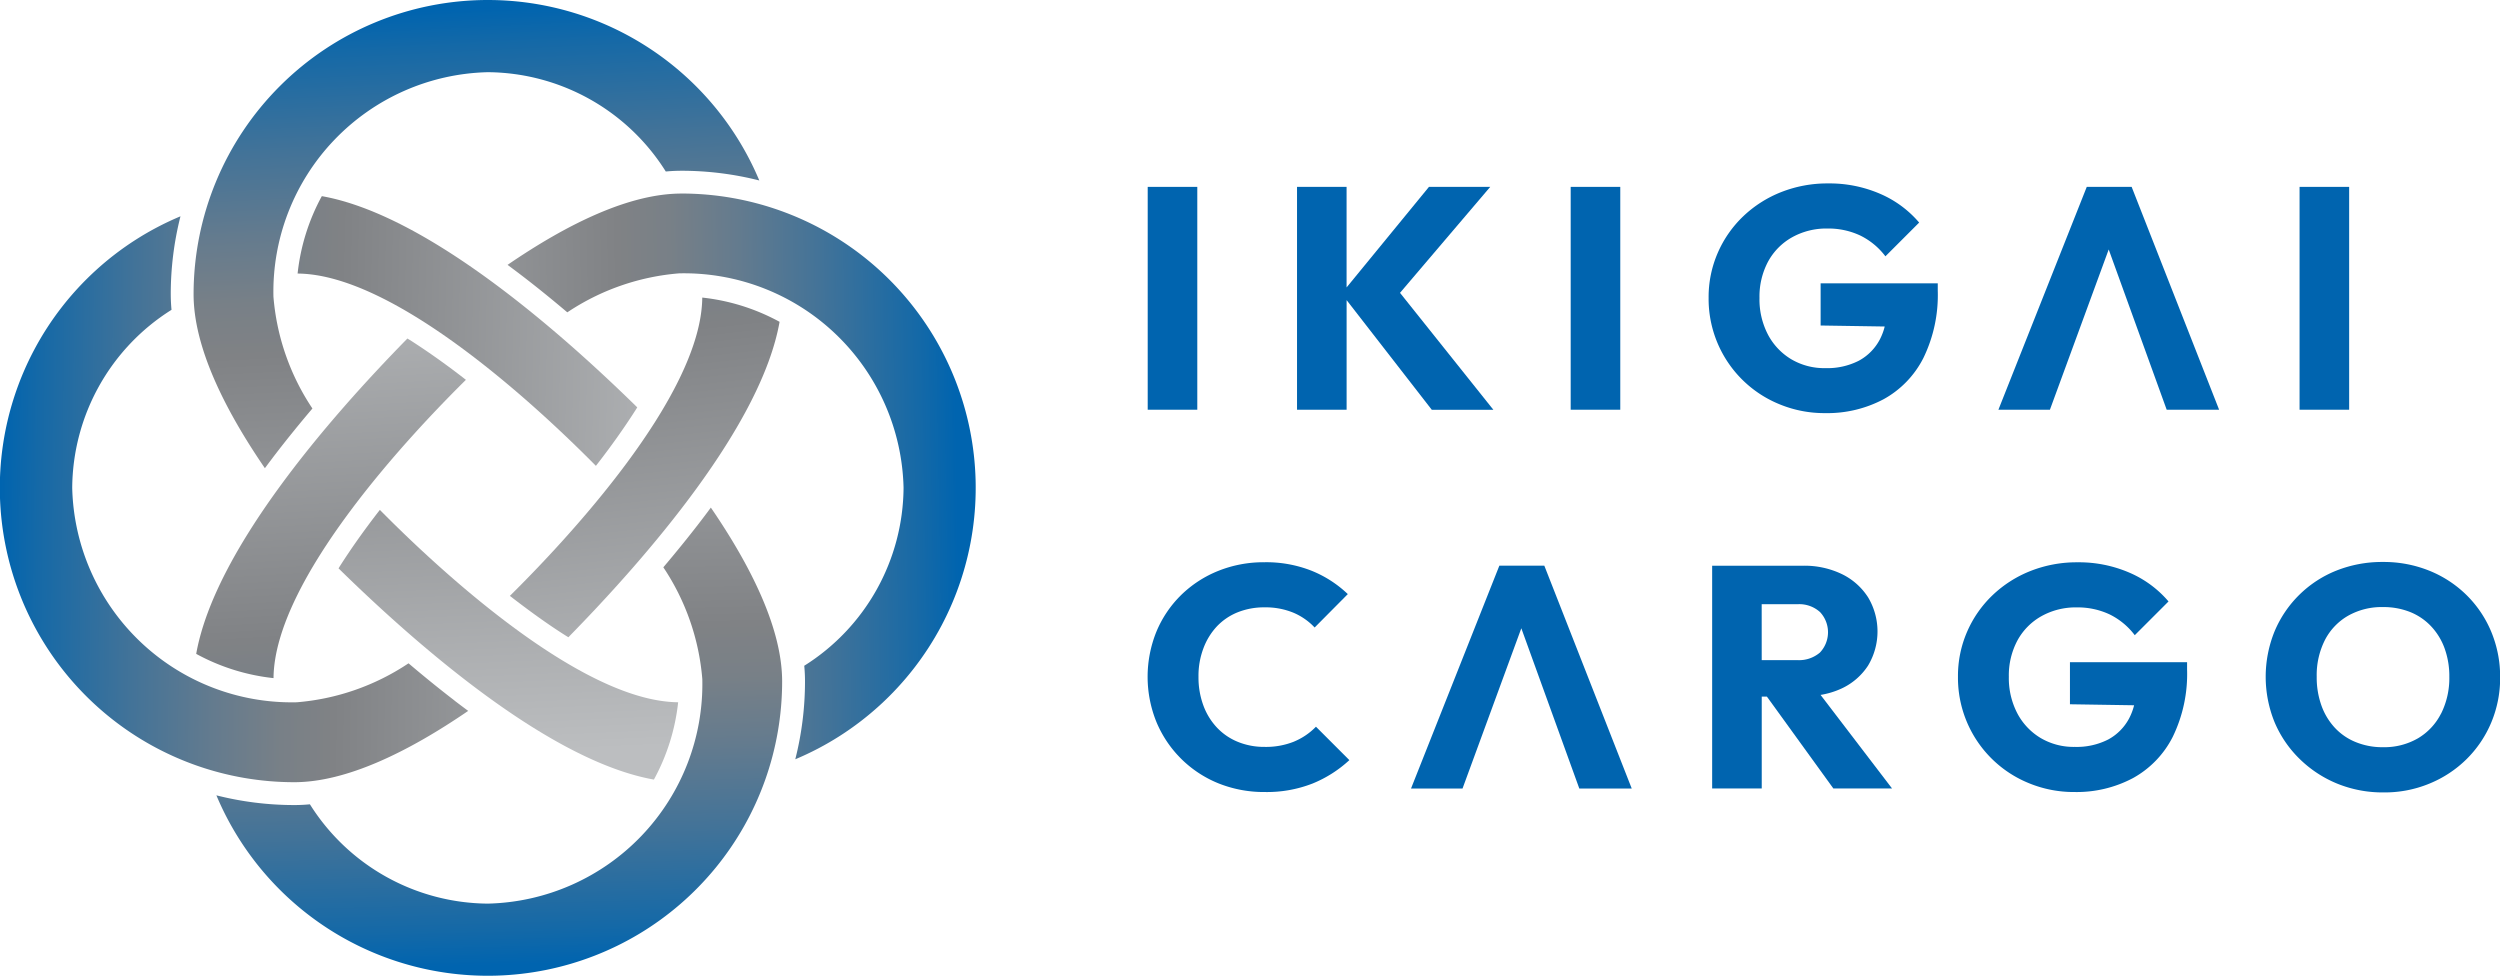 <svg xmlns="http://www.w3.org/2000/svg" xmlns:xlink="http://www.w3.org/1999/xlink" width="89.792" height="35.047" viewBox="0 0 89.792 35.047">
  <defs>
    <linearGradient id="linear-gradient" x1="-0.631" y1="0.524" x2="0.96" y2="0.49" gradientUnits="objectBoundingBox">
      <stop offset="0" stop-color="#bcbec0"/>
      <stop offset="0.55" stop-color="#808285"/>
      <stop offset="0.62" stop-color="#788087"/>
      <stop offset="0.71" stop-color="#647b8e"/>
      <stop offset="0.82" stop-color="#437398"/>
      <stop offset="0.95" stop-color="#1569a7"/>
      <stop offset="1" stop-color="#0064af"/>
    </linearGradient>
    <linearGradient id="linear-gradient-2" x1="0.465" y1="-0.613" x2="0.515" y2="0.977" xlink:href="#linear-gradient"/>
    <linearGradient id="linear-gradient-3" x1="1.592" y1="0.515" x2="0.002" y2="0.493" xlink:href="#linear-gradient"/>
    <linearGradient id="linear-gradient-4" x1="0.566" y1="1.61" x2="0.47" y2="0.02" xlink:href="#linear-gradient"/>
    <linearGradient id="linear-gradient-5" x1="0.576" y1="1.311" x2="0.376" y2="-0.881" xlink:href="#linear-gradient"/>
    <linearGradient id="linear-gradient-6" x1="0.459" y1="-0.33" x2="0.565" y2="1.862" xlink:href="#linear-gradient"/>
    <linearGradient id="linear-gradient-7" x1="1.328" y1="0.518" x2="-0.865" y2="0.471" xlink:href="#linear-gradient"/>
    <linearGradient id="linear-gradient-8" x1="0.525" y1="0.904" x2="0.366" y2="-1.857" xlink:href="#linear-gradient"/>
  </defs>
  <g id="ikigai-cargo" transform="translate(-0.38 -1.25)">
    <path id="Path_9353" data-name="Path 9353" d="M107.986,39.9c-1.871,0-4.092,1.086-6.246,2.561.165.122.329.245.491.369.567.433,1.121.885,1.655,1.336a8.449,8.449,0,0,1,4.014-1.4,7.888,7.888,0,0,1,8.063,7.7,7.609,7.609,0,0,1-3.567,6.394c.018.187.027.374.027.559a11.39,11.39,0,0,1-.349,2.8,10.572,10.572,0,0,0-4.09-20.32Z" transform="translate(-83.13 -31.698)" fill="url(#linear-gradient)"/>
    <path id="Path_9354" data-name="Path 9354" d="M61.359,102.61c-.122.165-.245.329-.369.491-.435.567-.885,1.119-1.338,1.655a8.448,8.448,0,0,1,1.4,4.016,7.888,7.888,0,0,1-7.7,8.063,7.609,7.609,0,0,1-6.394-3.567c-.187.018-.374.027-.559.027a11.39,11.39,0,0,1-2.8-.349,10.572,10.572,0,0,0,20.32-4.09c0-1.871-1.086-4.092-2.561-6.246Z" transform="translate(-35.447 -83.13)" fill="url(#linear-gradient-2)"/>
    <path id="Path_9355" data-name="Path 9355" d="M16.706,61.85c-.567-.435-1.119-.885-1.653-1.338a8.455,8.455,0,0,1-4.016,1.4,7.888,7.888,0,0,1-8.063-7.7A7.609,7.609,0,0,1,6.54,47.816c-.018-.187-.027-.374-.027-.559a11.391,11.391,0,0,1,.349-2.8A10.573,10.573,0,0,0,10.95,64.782c1.871,0,4.092-1.086,6.246-2.561-.165-.122-.329-.245-.491-.369Z" transform="translate(0 -35.438)" fill="url(#linear-gradient-3)"/>
    <path id="Path_9356" data-name="Path 9356" d="M49.61,1.25A10.57,10.57,0,0,0,39.04,11.82c0,1.871,1.086,4.092,2.561,6.246.122-.165.245-.329.369-.491.435-.567.885-1.119,1.338-1.653a8.448,8.448,0,0,1-1.4-4.016,7.888,7.888,0,0,1,7.7-8.063A7.609,7.609,0,0,1,56,7.41c.187-.018.374-.027.559-.027a11.391,11.391,0,0,1,2.8.349A10.575,10.575,0,0,0,49.61,1.25Z" transform="translate(-31.707)" fill="url(#linear-gradient-4)"/>
    <path id="Path_9357" data-name="Path 9357" d="M104.22,72.829l.081.05c2.867-2.924,6.928-7.617,7.586-11.329a7.464,7.464,0,0,0-2.777-.871c-.031,3.568-4.953,8.781-6.91,10.714C102.855,71.9,103.538,72.4,104.22,72.829Z" transform="translate(-83.507 -48.741)" fill="url(#linear-gradient-5)"/>
    <path id="Path_9358" data-name="Path 9358" d="M47.227,68.9l-.081-.05c-2.867,2.924-6.926,7.617-7.586,11.327a7.454,7.454,0,0,0,2.777.871c.031-3.568,4.953-8.781,6.91-10.714-.655-.511-1.338-1-2.02-1.435Z" transform="translate(-32.133 -55.442)" fill="url(#linear-gradient-6)"/>
    <path id="Path_9359" data-name="Path 9359" d="M70.524,50.107c.511-.655,1-1.338,1.435-2.02l.05-.081c-2.924-2.867-7.617-6.928-11.329-7.586A7.464,7.464,0,0,0,59.81,43.2C63.378,43.228,68.591,48.149,70.524,50.107Z" transform="translate(-48.741 -32.125)" fill="url(#linear-gradient-7)"/>
    <path id="Path_9360" data-name="Path 9360" d="M69.466,103.07c-.511.655-1,1.338-1.435,2.02-.018.027-.032.054-.05.081,2.924,2.867,7.617,6.926,11.327,7.586a7.454,7.454,0,0,0,.871-2.777c-3.568-.031-8.781-4.951-10.714-6.91Z" transform="translate(-55.442 -83.507)" fill="url(#linear-gradient-8)"/>
    <rect id="Rectangle_8075" data-name="Rectangle 8075" width="1.781" height="8.004" transform="translate(41.602 7.962)" fill="#0064af"/>
    <path id="Path_9361" data-name="Path 9361" d="M266.329,38.57h-2.2l-2.959,3.612V38.57H259.39v8.005h1.781V42.637l3.059,3.939h2.212l-3.353-4.2Z" transform="translate(-212.425 -30.608)" fill="#0064af"/>
    <rect id="Rectangle_8076" data-name="Rectangle 8076" width="1.781" height="8.004" transform="translate(56.794 7.962)" fill="#0064af"/>
    <path id="Path_9362" data-name="Path 9362" d="M345.605,42.991l2.3.036a2.123,2.123,0,0,1-.171.457,1.837,1.837,0,0,1-.759.772,2.485,2.485,0,0,1-1.2.266,2.328,2.328,0,0,1-1.225-.318,2.258,2.258,0,0,1-.838-.885A2.734,2.734,0,0,1,343.407,42a2.665,2.665,0,0,1,.311-1.309,2.21,2.21,0,0,1,.867-.872,2.518,2.518,0,0,1,1.259-.311,2.691,2.691,0,0,1,1.18.25,2.525,2.525,0,0,1,.906.748l1.212-1.212a3.827,3.827,0,0,0-1.4-1.032,4.573,4.573,0,0,0-1.876-.374,4.511,4.511,0,0,0-1.678.311,4.21,4.21,0,0,0-1.367.872,4.031,4.031,0,0,0-.912,1.309A3.98,3.98,0,0,0,341.58,42a4.083,4.083,0,0,0,2.547,3.82,4.223,4.223,0,0,0,1.639.318,4.31,4.31,0,0,0,2.1-.5,3.485,3.485,0,0,0,1.428-1.48,5.156,5.156,0,0,0,.516-2.421v-.261h-4.207v1.507Z" transform="translate(-279.832 -30.05)" fill="#0064af"/>
    <path id="Path_9363" data-name="Path 9363" d="M402.624,38.57l-3.174,8.005H401.3l2.112-5.757,2.083,5.757h1.883l-3.142-8.005Z" transform="translate(-327.294 -30.608)" fill="#0064af"/>
    <rect id="Rectangle_8077" data-name="Rectangle 8077" width="1.781" height="8.004" transform="translate(82.973 7.962)" fill="#0064af"/>
    <path id="Path_9364" data-name="Path 9364" d="M234.823,119.961a2.7,2.7,0,0,1-1.067.192,2.487,2.487,0,0,1-.959-.182,2.139,2.139,0,0,1-.748-.511,2.329,2.329,0,0,1-.487-.793,2.9,2.9,0,0,1-.176-1.032,2.79,2.79,0,0,1,.176-1.02,2.357,2.357,0,0,1,.487-.793,2.118,2.118,0,0,1,.748-.505,2.547,2.547,0,0,1,.959-.176,2.625,2.625,0,0,1,1.038.192,2.248,2.248,0,0,1,.764.532l1.191-1.2a4.1,4.1,0,0,0-1.3-.838,4.426,4.426,0,0,0-1.694-.306,4.371,4.371,0,0,0-1.66.311,4.085,4.085,0,0,0-1.333.867,3.992,3.992,0,0,0-.885,1.309,4.32,4.32,0,0,0,0,3.255,4.059,4.059,0,0,0,2.228,2.2,4.38,4.38,0,0,0,1.662.311,4.5,4.5,0,0,0,1.718-.306,4.379,4.379,0,0,0,1.32-.84l-1.2-1.2a2.35,2.35,0,0,1-.782.532Z" transform="translate(-187.96 -92.077)" fill="#0064af"/>
    <path id="Path_9365" data-name="Path 9365" d="M285.323,114.21l-3.173,8.005H284l2.112-5.757,2.083,5.757h1.883l-3.14-8.005Z" transform="translate(-231.091 -92.643)" fill="#0064af"/>
    <path id="Path_9366" data-name="Path 9366" d="M346.938,118.63a2.278,2.278,0,0,0,.951-.822,2.386,2.386,0,0,0,0-2.455,2.315,2.315,0,0,0-.941-.833,3.088,3.088,0,0,0-1.394-.3H342.29v8h1.781v-3.3h.185l2.387,3.3h2.108l-2.567-3.36A2.9,2.9,0,0,0,346.938,118.63Zm-2.869-3.027h1.281a1.108,1.108,0,0,1,.817.284,1.061,1.061,0,0,1-.005,1.451,1.153,1.153,0,0,1-.822.272h-1.27Z" transform="translate(-280.415 -92.651)" fill="#0064af"/>
    <path id="Path_9367" data-name="Path 9367" d="M395.405,118.631l2.3.036a2.12,2.12,0,0,1-.171.457,1.837,1.837,0,0,1-.759.772,2.484,2.484,0,0,1-1.2.266,2.328,2.328,0,0,1-1.225-.318,2.257,2.257,0,0,1-.838-.885,2.734,2.734,0,0,1-.306-1.315,2.664,2.664,0,0,1,.311-1.309,2.21,2.21,0,0,1,.867-.872,2.519,2.519,0,0,1,1.259-.311,2.691,2.691,0,0,1,1.18.25,2.525,2.525,0,0,1,.906.748l1.212-1.212a3.826,3.826,0,0,0-1.4-1.032,4.573,4.573,0,0,0-1.876-.374,4.511,4.511,0,0,0-1.678.311,4.211,4.211,0,0,0-1.367.872,4.031,4.031,0,0,0-.912,1.309,3.98,3.98,0,0,0-.329,1.621,4.083,4.083,0,0,0,2.547,3.82,4.223,4.223,0,0,0,1.638.318,4.31,4.31,0,0,0,2.1-.5,3.485,3.485,0,0,0,1.428-1.48,5.156,5.156,0,0,0,.516-2.421v-.261h-4.207v1.507Z" transform="translate(-320.675 -92.086)" fill="#0064af"/>
    <path id="Path_9368" data-name="Path 9368" d="M460.927,115.968a4.011,4.011,0,0,0-.89-1.315,4.074,4.074,0,0,0-1.338-.872,4.384,4.384,0,0,0-1.66-.311,4.449,4.449,0,0,0-1.673.311,4.024,4.024,0,0,0-2.218,2.182,4.334,4.334,0,0,0,0,3.261,4.031,4.031,0,0,0,.9,1.32,4.2,4.2,0,0,0,1.344.885,4.317,4.317,0,0,0,1.673.318,4.193,4.193,0,0,0,1.649-.318,4.106,4.106,0,0,0,1.333-.88,4.052,4.052,0,0,0,.885-1.315,4.137,4.137,0,0,0,.318-1.628A4.2,4.2,0,0,0,460.927,115.968Zm-1.8,2.948a2.163,2.163,0,0,1-.833.89,2.416,2.416,0,0,1-1.252.317,2.517,2.517,0,0,1-.975-.182,2.1,2.1,0,0,1-.754-.516,2.312,2.312,0,0,1-.482-.8,2.981,2.981,0,0,1-.169-1.032,2.786,2.786,0,0,1,.295-1.32,2.128,2.128,0,0,1,.833-.872,2.451,2.451,0,0,1,1.254-.311,2.584,2.584,0,0,1,.969.176,2.114,2.114,0,0,1,.754.511,2.287,2.287,0,0,1,.487.793,2.932,2.932,0,0,1,.171,1.025,2.849,2.849,0,0,1-.295,1.32Z" transform="translate(-371.073 -92.036)" fill="#0064af"/>
  </g>
</svg>
